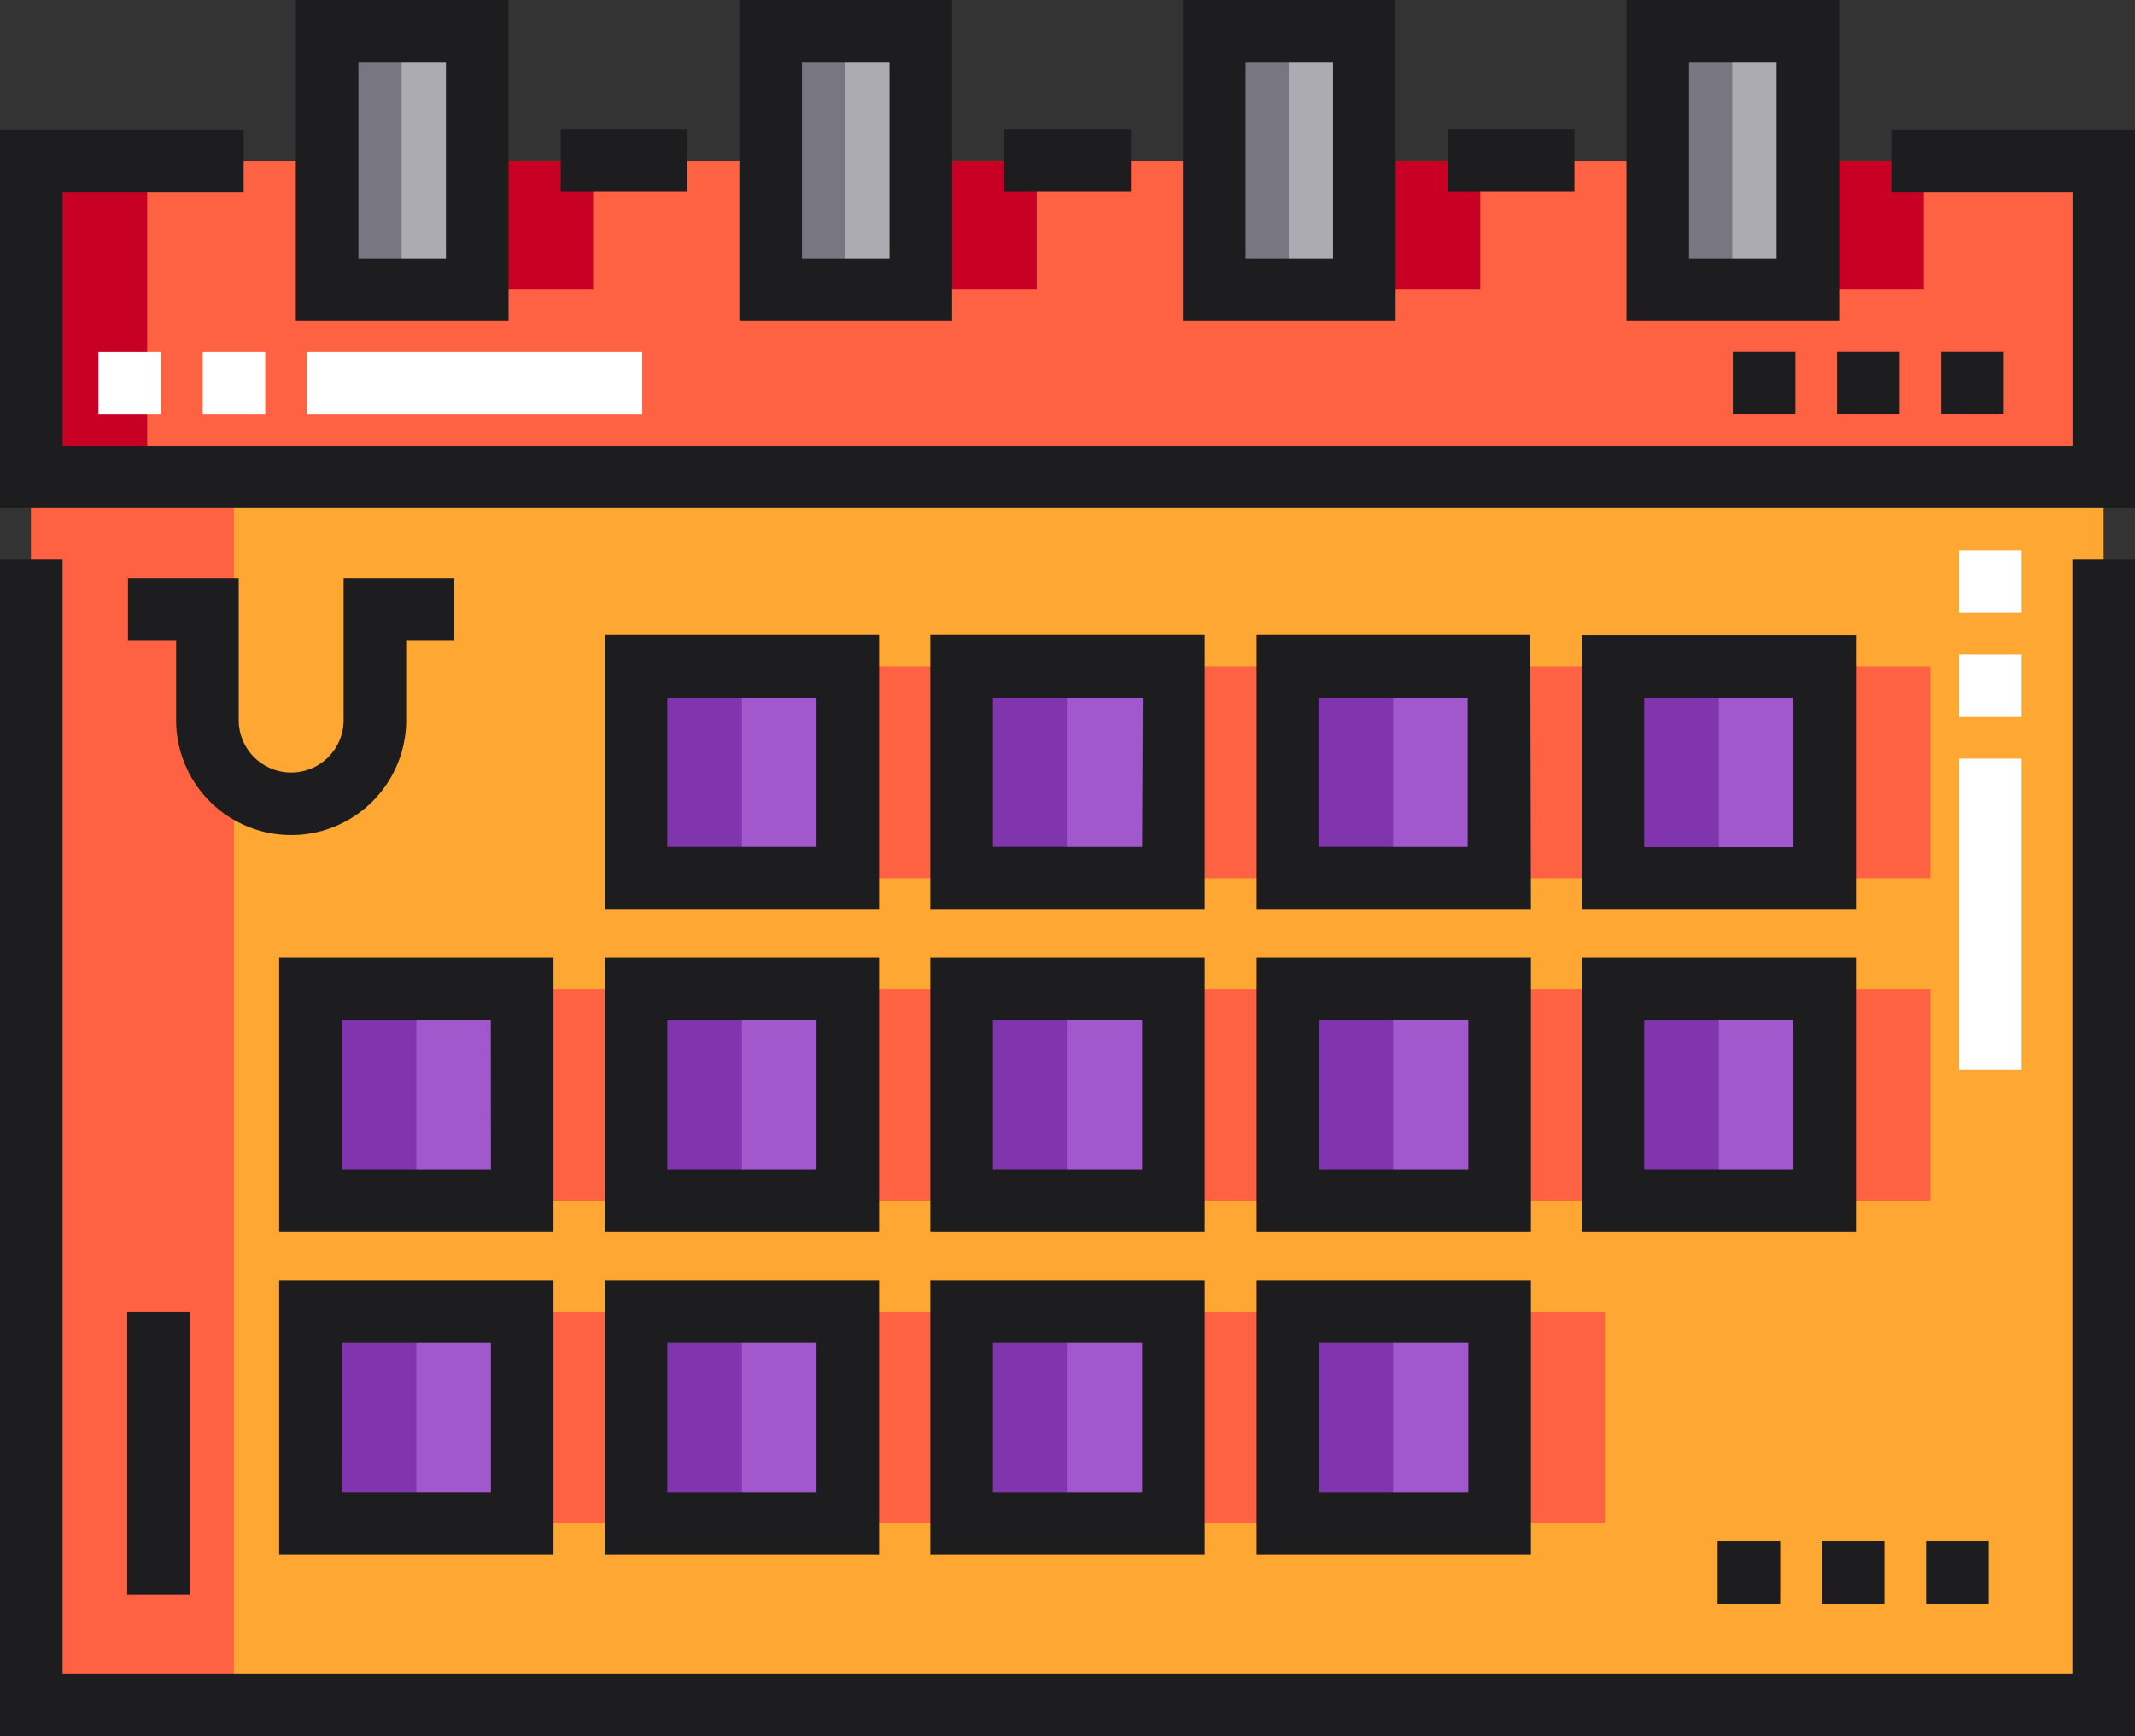 <svg xmlns="http://www.w3.org/2000/svg" width="16" height="13.012" viewBox="0 0 16 13.012">
    <rect x="0" y="0" width="16" height="13.012" fill="#333333" stroke="none"/>
    <defs>
        <style>
            .cls-1{fill:#ffa733}.cls-2{fill:#ff6243}.cls-3{fill:#a258cd}.cls-4{fill:#8034ad}.cls-5{fill:#acabb1}.cls-6{fill:#787680}.cls-7{fill:#c70024}.cls-8{fill:#1d1d1f}.cls-9{fill:#fff}
        </style>
    </defs>
    <g id="calendar" transform="translate(0 -47.808)">
        <path id="사각형_773" d="M0 0h15.531v9.208H0z" class="cls-1" data-name="사각형 773" transform="translate(.234 51.377)"/>
        <g id="그룹_182" data-name="그룹 182" transform="translate(.234 51.377)">
            <path id="사각형_774" d="M0 0h1.587v1.587H0z" class="cls-2" data-name="사각형 774" transform="translate(5.325 1.426)"/>
            <path id="사각형_775" d="M0 0h1.587v1.587H0z" class="cls-2" data-name="사각형 775" transform="translate(7.766 1.426)"/>
            <path id="사각형_776" d="M0 0h1.587v1.587H0z" class="cls-2" data-name="사각형 776" transform="translate(10.206 1.426)"/>
            <path id="사각형_777" d="M0 0h1.587v1.587H0z" class="cls-2" data-name="사각형 777" transform="translate(12.646 1.426)"/>
            <path id="사각형_778" d="M0 0h1.587v1.587H0z" class="cls-2" data-name="사각형 778" transform="translate(2.885 3.843)"/>
            <path id="사각형_779" d="M0 0h1.587v1.587H0z" class="cls-2" data-name="사각형 779" transform="translate(5.325 3.843)"/>
            <path id="사각형_780" d="M0 0h1.587v1.587H0z" class="cls-2" data-name="사각형 780" transform="translate(7.766 3.843)"/>
            <path id="사각형_781" d="M0 0h1.587v1.587H0z" class="cls-2" data-name="사각형 781" transform="translate(10.206 3.843)"/>
            <path id="사각형_782" d="M0 0h1.587v1.587H0z" class="cls-2" data-name="사각형 782" transform="translate(12.646 3.843)"/>
            <path id="사각형_783" d="M0 0h1.587v1.587H0z" class="cls-2" data-name="사각형 783" transform="translate(2.885 6.261)"/>
            <path id="사각형_784" d="M0 0h1.587v1.587H0z" class="cls-2" data-name="사각형 784" transform="translate(5.325 6.261)"/>
            <path id="사각형_785" d="M0 0h1.587v1.587H0z" class="cls-2" data-name="사각형 785" transform="translate(7.766 6.261)"/>
            <path id="사각형_786" d="M0 0h1.587v1.587H0z" class="cls-2" data-name="사각형 786" transform="translate(10.206 6.261)"/>
            <path id="사각형_787" d="M0 0h1.519v9.208H0z" class="cls-2" data-name="사각형 787"/>
        </g>
        <g id="그룹_183" data-name="그룹 183" transform="translate(2.326 52.803)">
            <path id="사각형_788" d="M0 0h1.587v1.587H0z" class="cls-3" data-name="사각형 788" transform="translate(2.44)"/>
            <path id="사각형_789" d="M0 0h1.587v1.587H0z" class="cls-3" data-name="사각형 789" transform="translate(4.881)"/>
            <path id="사각형_790" d="M0 0h1.587v1.587H0z" class="cls-3" data-name="사각형 790" transform="translate(7.321)"/>
            <path id="사각형_791" d="M0 0h1.587v1.587H0z" class="cls-3" data-name="사각형 791" transform="translate(9.761)"/>
            <path id="사각형_792" d="M0 0h1.587v1.587H0z" class="cls-3" data-name="사각형 792" transform="translate(0 2.418)"/>
            <path id="사각형_793" d="M0 0h1.587v1.587H0z" class="cls-3" data-name="사각형 793" transform="translate(2.44 2.418)"/>
            <path id="사각형_794" d="M0 0h1.587v1.587H0z" class="cls-3" data-name="사각형 794" transform="translate(4.881 2.418)"/>
            <path id="사각형_795" d="M0 0h1.587v1.587H0z" class="cls-3" data-name="사각형 795" transform="translate(7.321 2.418)"/>
            <path id="사각형_796" d="M0 0h1.587v1.587H0z" class="cls-3" data-name="사각형 796" transform="translate(9.761 2.418)"/>
            <path id="사각형_797" d="M0 0h1.587v1.587H0z" class="cls-3" data-name="사각형 797" transform="translate(0 4.835)"/>
            <path id="사각형_798" d="M0 0h1.587v1.587H0z" class="cls-3" data-name="사각형 798" transform="translate(2.44 4.835)"/>
            <path id="사각형_799" d="M0 0h1.587v1.587H0z" class="cls-3" data-name="사각형 799" transform="translate(4.881 4.835)"/>
            <path id="사각형_800" d="M0 0h1.587v1.587H0z" class="cls-3" data-name="사각형 800" transform="translate(7.321 4.835)"/>
        </g>
        <g id="그룹_184" data-name="그룹 184" transform="translate(2.326 52.803)">
            <path id="사각형_801" d="M0 0h.794v1.587H0z" class="cls-4" data-name="사각형 801" transform="translate(4.881 2.418)"/>
            <path id="사각형_802" d="M0 0h.794v1.587H0z" class="cls-4" data-name="사각형 802" transform="translate(4.881)"/>
            <path id="사각형_803" d="M0 0h.794v1.587H0z" class="cls-4" data-name="사각형 803" transform="translate(9.761)"/>
            <path id="사각형_804" d="M0 0h.794v1.587H0z" class="cls-4" data-name="사각형 804" transform="translate(2.44)"/>
            <path id="사각형_805" d="M0 0h.794v1.587H0z" class="cls-4" data-name="사각형 805" transform="translate(7.321)"/>
            <path id="사각형_806" d="M0 0h.794v1.587H0z" class="cls-4" data-name="사각형 806" transform="translate(7.321 2.418)"/>
            <path id="사각형_807" d="M0 0h.794v1.587H0z" class="cls-4" data-name="사각형 807" transform="translate(2.44 4.835)"/>
            <path id="사각형_808" d="M0 0h.794v1.587H0z" class="cls-4" data-name="사각형 808" transform="translate(4.881 4.835)"/>
            <path id="사각형_809" d="M0 0h.794v1.587H0z" class="cls-4" data-name="사각형 809" transform="translate(7.321 4.835)"/>
            <path id="사각형_810" d="M0 0h.794v1.587H0z" class="cls-4" data-name="사각형 810" transform="translate(9.761 2.418)"/>
            <path id="사각형_811" d="M0 0h.794v1.587H0z" class="cls-4" data-name="사각형 811" transform="translate(2.44 2.418)"/>
            <path id="사각형_812" d="M0 0h.794v1.587H0z" class="cls-4" data-name="사각형 812" transform="translate(0 2.418)"/>
            <path id="사각형_813" d="M0 0h.794v1.587H0z" class="cls-4" data-name="사각형 813" transform="translate(0 4.835)"/>
        </g>
        <g id="그룹_185" data-name="그룹 185" transform="translate(2.451 48.042)">
            <path id="사각형_814" d="M0 0h1.125v1.937H0z" class="cls-5" data-name="사각형 814"/>
            <path id="사각형_815" d="M0 0h1.125v1.937H0z" class="cls-5" data-name="사각형 815" transform="translate(3.324)"/>
            <path id="사각형_816" d="M0 0h1.125v1.937H0z" class="cls-5" data-name="사각형 816" transform="translate(6.648)"/>
            <path id="사각형_817" d="M0 0h1.125v1.937H0z" class="cls-5" data-name="사각형 817" transform="translate(9.972)"/>
        </g>
        <g id="그룹_186" data-name="그룹 186" transform="translate(2.451 48.042)">
            <path id="사각형_818" d="M0 0h.559v1.937H0z" class="cls-6" data-name="사각형 818" transform="translate(3.324)"/>
            <path id="사각형_819" d="M0 0h.559v1.937H0z" class="cls-6" data-name="사각형 819"/>
            <path id="사각형_820" d="M0 0h.559v1.937H0z" class="cls-6" data-name="사각형 820" transform="translate(6.648)"/>
            <path id="사각형_821" d="M0 0h.559v1.937H0z" class="cls-6" data-name="사각형 821" transform="translate(9.972)"/>
        </g>
        <path id="패스_2146" d="M20.814 86.3v.968h-1.125V86.3h-2.2v.968h-1.124V86.3h-2.2v.968h-1.124V86.3h-2.2v.968H9.717V86.3H7.5v2.366h15.531V86.3z" class="cls-2" data-name="패스 2146" transform="translate(-7.266 -37.285)"/>
        <g id="그룹_187" data-name="그룹 187" transform="translate(.234 49.011)">
            <path id="사각형_822" d="M0 0h.869v.968H0z" class="cls-7" data-name="사각형 822" transform="translate(9.99)"/>
            <path id="사각형_823" d="M0 0h.869v.968H0z" class="cls-7" data-name="사각형 823" transform="translate(13.314)"/>
            <path id="사각형_824" d="M0 0h.869v2.367H0z" class="cls-7" data-name="사각형 824"/>
            <path id="사각형_825" d="M0 0h.869v.968H0z" class="cls-7" data-name="사각형 825" transform="translate(3.342)"/>
            <path id="사각형_826" d="M0 0h.869v.968H0z" class="cls-7" data-name="사각형 826" transform="translate(6.666)"/>
        </g>
        <g id="그룹_188" data-name="그룹 188" transform="translate(0 47.808)">
            <path id="패스_2147" d="M15.531 190.372H.469v-8.349H0v8.818h16v-8.818h-.469z" class="cls-8" data-name="패스 2147" transform="translate(0 -177.829)"/>
            <path id="패스_2148" d="M147.076 200.142h-2.056v2.058h2.056v-2.056zm-.469 1.587h-1.118v-1.118h1.118v1.118z" class="cls-8" data-name="패스 2148" transform="translate(-140.488 -195.382)"/>
            <path id="패스_2149" d="M225.164 200.142h-2.056v2.058h2.056zm-.469 1.587h-1.118v-1.118h1.123z" class="cls-8" data-name="패스 2149" transform="translate(-216.136 -195.382)"/>
            <path id="패스_2150" d="M303.251 200.142H301.2v2.058h2.056zm-.469 1.587h-1.118v-1.118h1.118z" class="cls-8" data-name="패스 2150" transform="translate(-291.783 -195.382)"/>
            <path id="패스_2151" d="M379.283 202.2h2.056v-2.056h-2.056zm.469-1.587h1.118v1.118h-1.118z" class="cls-8" data-name="패스 2151" transform="translate(-367.43 -195.382)"/>
            <path id="패스_2152" d="M68.988 277.506h-2.056v2.056h2.056v-2.056zm-.469 1.587H67.4v-1.118h1.118z" class="cls-8" data-name="패스 2152" transform="translate(-64.84 -270.328)"/>
            <path id="패스_2153" d="M145.02 279.562h2.056v-2.056h-2.056zm.469-1.587h1.118v1.118h-1.118z" class="cls-8" data-name="패스 2153" transform="translate(-140.488 -270.328)"/>
            <path id="패스_2154" d="M223.107 279.562h2.056v-2.056h-2.056zm.469-1.587h1.118v1.118h-1.118z" class="cls-8" data-name="패스 2154" transform="translate(-216.135 -270.328)"/>
            <path id="패스_2155" d="M301.2 279.562h2.056v-2.056H301.2zm.469-1.587h1.118v1.118h-1.118z" class="cls-8" data-name="패스 2155" transform="translate(-291.783 -270.328)"/>
            <path id="패스_2156" d="M379.283 279.562h2.056v-2.056h-2.056zm.469-1.587h1.118v1.118h-1.118z" class="cls-8" data-name="패스 2156" transform="translate(-367.43 -270.328)"/>
            <path id="패스_2157" d="M66.932 356.926h2.056v-2.056h-2.056zm.469-1.587h1.118v1.118H67.4z" class="cls-8" data-name="패스 2157" transform="translate(-64.84 -345.274)"/>
            <path id="패스_2158" d="M145.02 356.926h2.056v-2.056h-2.056zm.469-1.587h1.118v1.118h-1.118z" class="cls-8" data-name="패스 2158" transform="translate(-140.488 -345.274)"/>
            <path id="패스_2159" d="M223.107 356.926h2.056v-2.056h-2.056zm.469-1.587h1.118v1.118h-1.118z" class="cls-8" data-name="패스 2159" transform="translate(-216.135 -345.274)"/>
            <path id="패스_2160" d="M301.2 356.926h2.056v-2.056H301.2zm.469-1.587h1.118v1.118h-1.118z" class="cls-8" data-name="패스 2160" transform="translate(-291.783 -345.274)"/>
            <path id="패스_2161" d="M72.539 47.808h-1.594v2.405h1.594zm-.469 1.937h-.656v-1.468h.656z" class="cls-8" data-name="패스 2161" transform="translate(-68.728 -47.808)"/>
            <path id="패스_2162" d="M178.908 47.808h-1.594v2.405h1.594v-2.405zm-.469 1.937h-.656v-1.468h.656z" class="cls-8" data-name="패스 2162" transform="translate(-171.773 -47.808)"/>
            <path id="패스_2163" d="M285.277 47.808h-1.594v2.405h1.594zm-.469 1.937h-.656v-1.468h.656z" class="cls-8" data-name="패스 2163" transform="translate(-274.818 -47.808)"/>
            <path id="패스_2164" d="M391.645 47.808h-1.594v2.405h1.594zm-.469 1.937h-.656v-1.468h.656z" class="cls-8" data-name="패스 2164" transform="translate(-377.862 -47.808)"/>
            <path id="사각형_827" d="M0 0h.469v2.123H0z" class="cls-8" data-name="사각형 827" transform="translate(.953 9.83)"/>
        </g>
        <g id="그룹_189" data-name="그룹 189" transform="translate(14.682 51.932)">
            <path id="사각형_828" d="M0 0h.469v2.332H0z" class="cls-9" data-name="사각형 828" transform="translate(0 1.562)"/>
            <path id="사각형_829" d="M0 0h.469v.469H0z" class="cls-9" data-name="사각형 829" transform="translate(0 .781)"/>
            <path id="사각형_830" d="M0 0h.469v.469H0z" class="cls-9" data-name="사각형 830"/>
        </g>
        <g id="그룹_190" data-name="그룹 190" transform="translate(0 48.776)">
            <path id="사각형_831" d="M0 0h.469v.469H0z" class="cls-8" data-name="사각형 831" transform="translate(13.653 10.584)"/>
            <path id="사각형_832" d="M0 0h.469v.469H0z" class="cls-8" data-name="사각형 832" transform="translate(12.872 10.584)"/>
            <path id="사각형_833" d="M0 0h.469v.469H0z" class="cls-8" data-name="사각형 833" transform="translate(14.434 10.584)"/>
            <path id="사각형_834" d="M0 0h.469v.469H0z" class="cls-8" data-name="사각형 834" transform="translate(13.767 1.667)"/>
            <path id="사각형_835" d="M0 0h.469v.469H0z" class="cls-8" data-name="사각형 835" transform="translate(14.548 1.667)"/>
            <path id="사각형_836" d="M0 0h.469v.469H0z" class="cls-8" data-name="사각형 836" transform="translate(12.986 1.667)"/>
            <path id="패스_2165" d="M14.174 78.8v.469h1.358v1.9H.469v-1.9h1.357V78.8H0v2.835h16V78.8z" class="cls-8" data-name="패스 2165" transform="translate(0 -78.796)"/>
            <path id="사각형_837" d="M0 0h.949v.469H0z" class="cls-8" data-name="사각형 837" transform="translate(4.202)"/>
            <path id="사각형_838" d="M0 0h.949v.469H0z" class="cls-8" data-name="사각형 838" transform="translate(7.526)"/>
            <path id="사각형_839" d="M0 0h.949v.469H0z" class="cls-8" data-name="사각형 839" transform="translate(10.85)"/>
        </g>
        <g id="그룹_191" data-name="그룹 191" transform="translate(.738 50.444)">
            <path id="사각형_840" d="M0 0h.469v.469H0z" class="cls-9" data-name="사각형 840" transform="translate(.781)"/>
            <path id="사각형_841" d="M0 0h.469v.469H0z" class="cls-9" data-name="사각형 841"/>
            <path id="사각형_842" d="M0 0h2.512v.469H0z" class="cls-9" data-name="사각형 842" transform="translate(1.563)"/>
        </g>
        <path id="패스_2166" d="M30.8 186.493v.469h.361v.594a.862.862 0 1 0 1.724 0v-.594h.361v-.469h-.83v1.063a.393.393 0 1 1-.786 0v-1.063z" class="cls-8" data-name="패스 2166" transform="translate(-29.841 -134.351)"/>
    </g>
</svg>
